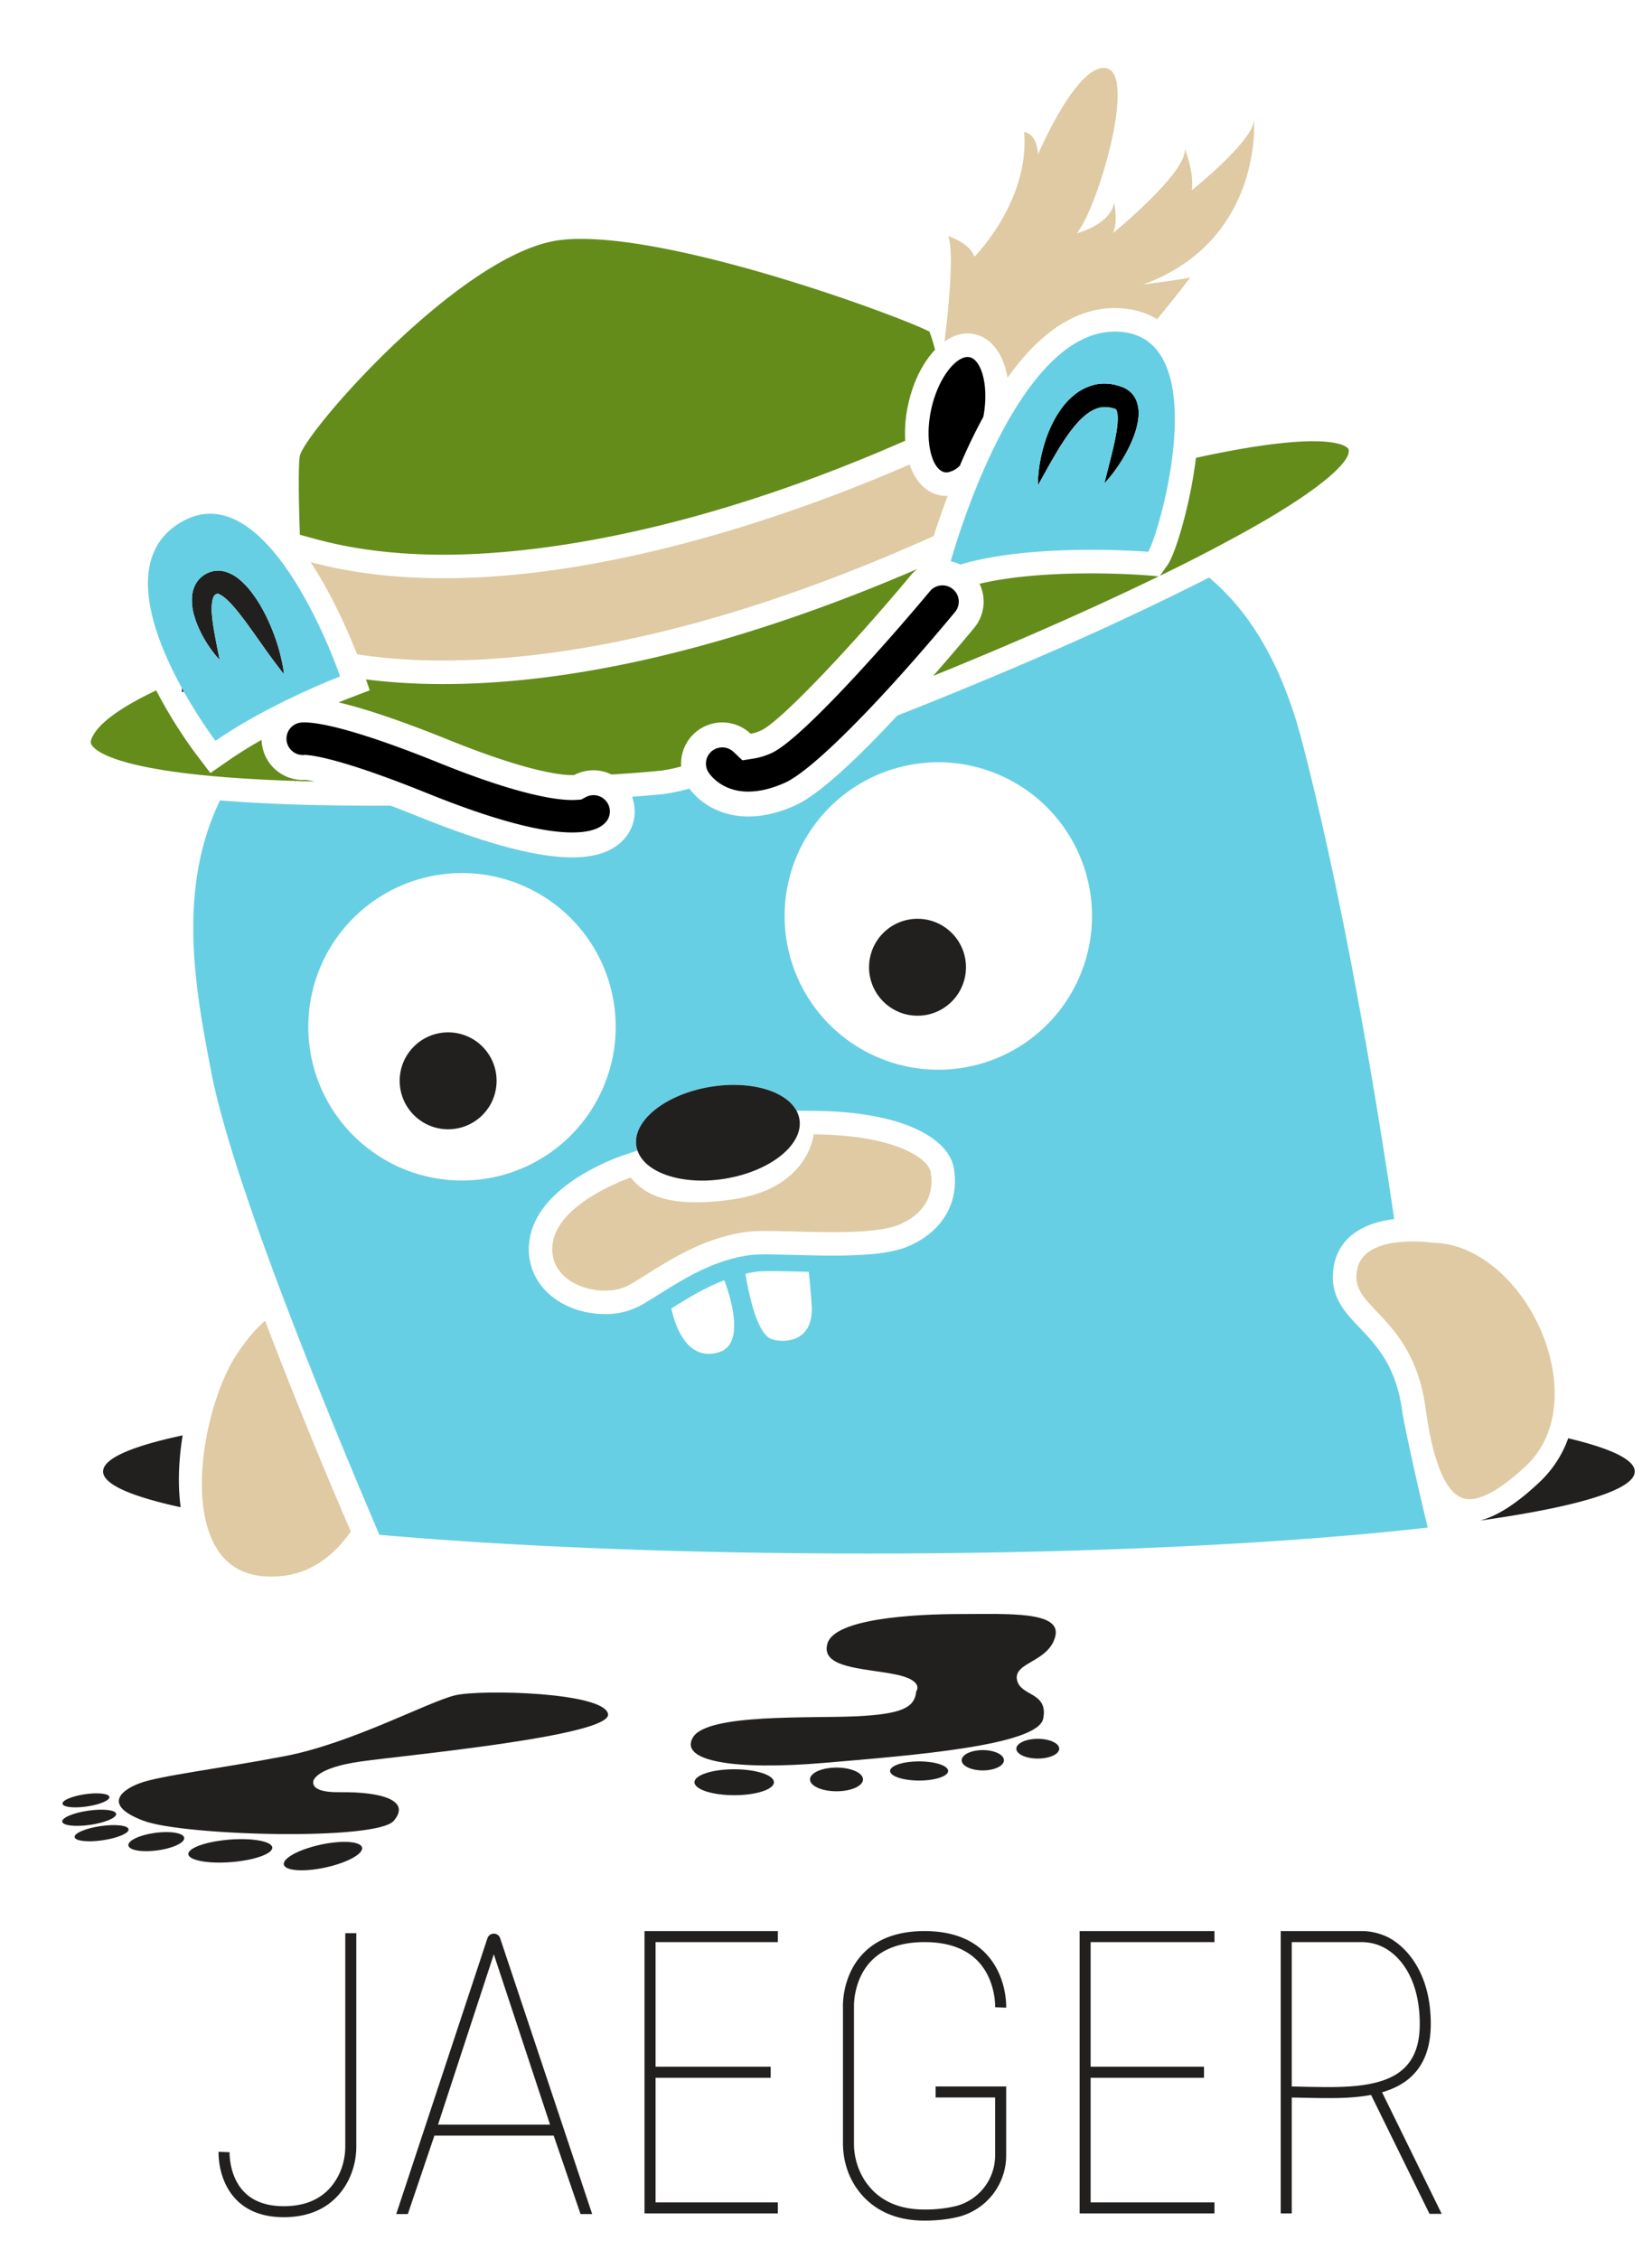 <svg viewBox="-0.36 -0.36 51.72 70.72" xmlns="http://www.w3.org/2000/svg"><title>Jaeger</title><style>.st0{fill:none}.st1{fill:#221f1f}.st2{fill:#67cfe3}.st3{fill:#dfcaa3}</style><path d="M29.015 23.501a4.812 4.812 0 1 0 0 9.624 4.812 4.812 0 0 0 0-9.624zm-.65 7.933a1.517 1.517 0 1 1 0-3.034 1.517 1.517 0 0 1 0 3.034zm-.21 3.473c-.776-.317-1.798-.483-3.035-.494l-.544-.005c-.32-.593-1.343-.919-2.51-.774 1.167-.145 2.19.181 2.51.774a.852.852 0 0 1 .103.414c-.01.713-.917 1.425-2.15 1.678-.03.007-.06.012-.091.018l-.084.015c-1.328.22-2.514-.17-2.756-.88l-.446.151c-.276.094-2.71.962-2.936 2.666a1.847 1.847 0 0 0 .442 1.503c.438.501 1.155.8 1.918.8.412 0 .795-.09 1.107-.263.194-.108.402-.238.622-.375.753-.472 1.69-1.06 2.825-1.209.101-.013.27-.02.503-.02.252 0 .556.008.878.016.37.01.791.02 1.2.02 1.2 0 1.923-.093 2.413-.312 1.038-.463 1.553-1.367 1.378-2.416-.087-.524-.566-.988-1.347-1.307zm-.33 3.053c-.452.201-1.268.249-2.115.249-.745 0-1.514-.037-2.077-.037-.245 0-.45.007-.6.026-1.646.217-2.882 1.214-3.706 1.67a1.574 1.574 0 0 1-.751.171c-.826 0-1.762-.5-1.633-1.472.174-1.3 2.444-2.067 2.444-2.067.292.36.788.775 2.048.775.332 0 .717-.03 1.165-.095 2.37-.35 2.513-2.033 2.513-2.033 2.558.022 3.593.755 3.665 1.187.065.39.065 1.17-.954 1.626z" class="st0"/><path d="M22.315 39.714c-.617.237-1.164.575-1.637.872l-.021.013c.109.505.474 1.671 1.487 1.37.525-.157.535-.798.422-1.383a5.678 5.678 0 0 0-.251-.872zm2.643-.264a163.54 163.54 0 0 1-.283-.006c-.32-.009-.621-.016-.87-.016-.272 0-.402.01-.463.017a4.074 4.074 0 0 0-.364.066c.043.27.12.686.236 1.075.136.457.326.876.578.97.264.1 1.277.189 1.263-.97l-.006-.135a26.163 26.163 0 0 0-.09-1zm-7.445-4.274zm-3.843-.187a1.517 1.517 0 1 1 0-3.034 1.517 1.517 0 0 1 0 3.034z" class="st0"/><path d="M13.898 52.705c-.823.188-3.247 1.506-5.341 1.906-2.095.4-3.907.611-4.542.847s-1.13.706.118 1.176c1.247.471 7.295.636 7.836 0 .541-.635-.373-.91-1.695-.894-.94.012-.825-.316-.823-.353 0 0 .059-.412 1.506-.612 1.445-.2 7.836-.8 7.719-1.482-.118-.683-3.954-.777-4.778-.588z" class="st1"/><ellipse cx="9.751" cy="57.74" class="st1" rx="1.253" ry=".365" transform="rotate(-12.278 9.75 57.74)"/><ellipse cx="6.851" cy="57.576" class="st1" rx="1.318" ry=".353" transform="rotate(-4.551 6.85 57.576)"/><ellipse cx="4.533" cy="57.287" class="st1" rx=".882" ry=".277" transform="rotate(-7.758 4.533 57.287)"/><ellipse cx="2.821" cy="57.023" class="st1" rx=".853" ry=".224" transform="rotate(-8.26 2.82 57.023)"/><ellipse cx="2.432" cy="56.54" class="st1" rx=".853" ry=".224" transform="rotate(-8.26 2.432 56.54)"/><ellipse cx="2.331" cy="55.995" class="st1" rx=".742" ry=".194" transform="rotate(-8.261 2.33 55.995)"/><path d="M26.465 53.363c-1.436.071-4.683-.094-5.13.66-.447.752 1.317 1.035 4.094.8 2.777-.236 6.707-.542 6.872-1.389.165-.847-.73-.682-.824-1.224-.094-.54.989-.54 1.2-1.341.212-.8-1.459-.706-2.941-.706-1.483 0-3.954.141-4.189.918-.235.776 1.13.776 2.094.965.965.188.683.54.683.54-.047.495-.424.707-1.86.777z" class="st1"/><ellipse cx="22.626" cy="55.428" class="st1" rx="1.244" ry=".406"/><ellipse cx="25.829" cy="55.34" class="st1" rx=".83" ry=".371"/><ellipse cx="28.415" cy="55.075" class="st1" rx=".909" ry=".3"/><ellipse cx="30.409" cy="54.74" class="st1" rx=".662" ry=".318"/><ellipse cx="32.13" cy="54.378" class="st1" rx=".671" ry=".309"/><path d="M2.867 45.7c0 .402.875.781 2.43 1.12-.11-.806-.042-1.618.061-2.25-1.592.34-2.49.724-2.49 1.13zm45.87-1.039a3.502 3.502 0 0 1-.891 1.366c-.702.665-1.317 1.064-1.867 1.21 3.038-.428 4.841-.96 4.841-1.536 0-.37-.746-.722-2.083-1.04z" class="st1"/><path d="M43.54 43.817c-.192-1.416-.796-2.051-1.33-2.612-.495-.522-.964-1.015-.813-1.92.14-.837.805-1.352 1.893-1.485-.661-4.466-1.63-10.1-2.874-14.905-.621-2.4-1.604-4.068-2.922-5.176a94.615 94.615 0 0 1-5.349 2.498 140.081 140.081 0 0 1-4.412 1.821c-1.156 1.242-2.42 2.465-3.195 2.813-.552.249-1.042.347-1.468.347-.922 0-1.545-.462-1.846-.874a6.01 6.01 0 0 1-.818.173c-.227.024-.562.052-.98.082.16.421.096.914-.212 1.285-.339.409-.885.614-1.66.614-1.114 0-2.701-.425-4.823-1.282a43.525 43.525 0 0 0-.862-.338l-.487.002h-.001c-2.027 0-3.611-.064-4.853-.166-1.36 2.816-.769 5.938-.271 8.518.477 2.472 2.132 6.87 3.667 10.65.57 1.401 1.123 2.718 1.593 3.82 4.156.367 9.484.588 15.294.588 6.914 0 13.142-.313 17.528-.814-.32-1.315-.724-3.145-.794-3.61l-.004-.029zM9.292 31.781a4.812 4.812 0 1 1 9.624 0 4.812 4.812 0 0 1-9.624 0zm12.853 10.187c-1.013.302-1.378-.864-1.487-1.37l.021-.012c.473-.297 1.02-.635 1.637-.872.073.196.184.524.251.872.113.585.103 1.226-.422 1.382zm1.648-.411c-.252-.095-.442-.514-.578-.971a8.764 8.764 0 0 1-.236-1.075c.12-.027.24-.05.364-.066.061-.008.19-.017.463-.017.249 0 .55.007.87.016l.283.007c.026.218.056.536.091 1l.006.135c.014 1.159-.999 1.07-1.263.97zm4.332-2.927c-.49.22-1.212.313-2.414.313-.408 0-.828-.011-1.2-.02-.32-.009-.625-.017-.877-.017-.233 0-.402.007-.503.02-1.135.15-2.072.737-2.825 1.209-.22.137-.428.267-.622.375a2.293 2.293 0 0 1-1.107.263c-.763 0-1.48-.299-1.918-.8a1.847 1.847 0 0 1-.442-1.503c.227-1.704 2.66-2.572 2.936-2.666l.446-.15a.835.835 0 0 1-.034-.133c-.132-.793.904-1.626 2.313-1.86.064-.01.126-.02.189-.027 1.167-.145 2.19.181 2.51.774l.544.005c1.237.01 2.259.177 3.035.494.781.32 1.26.783 1.347 1.307.175 1.05-.34 1.953-1.378 2.416zm.891-5.505a4.812 4.812 0 1 1 0-9.624 4.812 4.812 0 0 1 0 9.624z" class="st2"/><path d="M35.178 12.1l-.036-.062-.047-.06a.795.795 0 0 0-.235-.184l-.018-.01-.009-.004-.034-.015-.003-.001-.007-.002-.048-.018-.099-.033c-.064-.024-.138-.033-.208-.047-.071-.013-.146-.012-.22-.017a2.114 2.114 0 0 0-.222.018 1.604 1.604 0 0 0-.755.366c-.202.17-.353.364-.476.557-.244.388-.38.775-.471 1.109-.09.335-.127.62-.143.82-.01.098-.009.178-.011.232v.082l.151-.273c.096-.172.23-.417.396-.698.166-.28.365-.6.607-.89.12-.144.253-.278.393-.382.142-.102.286-.173.43-.196.036-.004.072-.008.109-.01.037.003.073-.001.111.006.038.01.076.009.115.021l.093.025.029.014-.004-.004h.005c0 .003.002.004.003.006l.004.001.008.004h-.004a.028.028 0 0 1-.005-.002c.004.003.008.01.012.019.02.035.035.106.042.183.009.161-.01.346-.04.522-.03.176-.067.347-.104.506-.075.318-.147.588-.194.78-.05.19-.076.303-.076.303s.083-.08.207-.238c.125-.156.293-.387.461-.69.083-.152.167-.321.24-.513.073-.191.139-.403.16-.66a1.105 1.105 0 0 0-.052-.439.617.617 0 0 0-.055-.125z"/><path d="M34.574 12.45l-.004-.002.005.004.002.001-.001-.001z"/><path d="M5.334 21.296H5.4a13.66 13.66 0 0 1-.066-.119v.12zm.59-1.864c.142.285.292.499.405.643.054.073.104.126.136.163l.052.056-.056-.28c-.034-.176-.086-.425-.133-.715a4.972 4.972 0 0 1-.056-.457 1.471 1.471 0 0 1 .026-.44.349.349 0 0 1 .06-.131.153.153 0 0 1 .068-.04l.023-.004.037-.007c.01-.002-.003.006-.004.006a.024.024 0 0 1-.013.003h-.006l.005.002c.007.003.013.003.02.004.036.013.09.042.147.085.118.086.241.22.359.355.116.139.23.284.338.43.215.293.413.578.588.824a20.504 20.504 0 0 0 .613.82l-.009-.075c-.007-.049-.015-.121-.034-.21a6.087 6.087 0 0 0-.605-1.708 4.26 4.26 0 0 0-.33-.524 2.45 2.45 0 0 0-.48-.503 1.29 1.29 0 0 0-.386-.196 1.636 1.636 0 0 0-.127-.025l-.032-.004h-.044a1.112 1.112 0 0 0-.166.013l-.036.01-.036.01-.048.014-.014.006-.028.013a.808.808 0 0 0-.376.324.95.95 0 0 0-.129.408 1.72 1.72 0 0 0 .076.643c.055.183.124.344.195.487z" class="st1"/><path d="M8.143 48.99c1.128 0 1.922-.613 2.48-1.41a166.394 166.394 0 0 1-2.684-6.596c-.27.23-.58.576-.917 1.098-.839 1.3-1.53 4.323-.66 5.92.363.665.945.989 1.78.989zm39.825-7.492c-.66-1.711-2.067-2.926-3.42-2.954l-.048-.004c-.002 0-.262-.04-.61-.04-.737 0-1.641.158-1.766.906-.087.52.14.786.621 1.291.55.578 1.301 1.369 1.526 3.02.258 1.892.72 2.852 1.373 2.852.305 0 .86-.183 1.78-1.053 1.132-1.073 1.023-2.779.544-4.018z" class="st3"/><circle cx="13.67" cy="33.472" r="1.517" class="st1"/><circle cx="28.365" cy="29.917" r="1.517" class="st1"/><path fill="#648c1a" d="M9.554 16.522c1.184.32 2.522.482 3.979.482 2.34 0 7.307-.455 14.29-3.5l.157-.068a4.184 4.184 0 0 1 .096-1.15c.155-.705.462-1.301.838-1.697a5.539 5.539 0 0 0-.174-.567c-.805-.43-7.448-2.904-10.912-2.904-.346 0-.649.026-.899.077-3.07.626-7.735 5.964-7.903 6.72-.05.328-.035 1.355.002 2.465l.526.142zm-.06 7.58a2.617 2.617 0 0 0-.3-.05A1.291 1.291 0 0 1 7.829 22.8c-.348.197-.696.41-1.022.637l-.58.401-.427-.562c-.129-.169-.723-.97-1.27-2.024-1.027.485-1.83 1.015-2.026 1.517-.037.095-.022.147.016.203.168.246 1.163.996 6.974 1.13zm12.066-1.646a1.29 1.29 0 0 1 1.582.153 1.36 1.36 0 0 0 .337-.11c.636-.303 2.93-2.753 4.674-4.85a1.27 1.27 0 0 1 .207-.199c-3.983 1.721-9.55 3.603-14.85 3.603-.852 0-1.66-.05-2.412-.147l.117.342-.663.254c-.005.002-.119.046-.31.125.854.2 2.007.592 3.456 1.177 2.65 1.07 3.665 1.111 3.919 1.096a1.29 1.29 0 0 1 1.169-.016 42.325 42.325 0 0 0 1.543-.12 5 5 0 0 0 .636-.132 1.29 1.29 0 0 1 .595-1.176zm15.433-7.874c-.193 1.151-.564 2.414-.81 2.759l-.231.323a54.803 54.803 0 0 0 2.77-1.436c2.753-1.544 3.095-2.22 3.134-2.39.026-.111-.001-.146-.013-.16-.03-.038-.223-.226-1.093-.226-.95 0-2.28.217-3.668.519a13.62 13.62 0 0 1-.089.611zM35.92 17.68l-.397-.033c-.007 0-.736-.059-1.725-.059-1.026 0-2.38.062-3.491.325.212.441.164.984-.17 1.384-.271.328-.731.874-1.282 1.5a139.62 139.62 0 0 0 2.997-1.256c1.484-.644 2.852-1.27 4.068-1.862z"/><path d="M28.117 14.18c-2.79 1.217-8.903 3.56-14.584 3.56-1.439 0-2.85-.15-4.171-.506.138.209.274.431.41.669.49.863.85 1.716 1.046 2.219a17.46 17.46 0 0 0 2.692.193c3.263 0 8.364-.747 15.363-3.897.11-.345.256-.777.437-1.257l-.042.003a1.03 1.03 0 0 1-.221-.024c-.435-.096-.756-.45-.93-.96z" class="st3"/><path d="M5.4 21.296c.504.898.987 1.534.987 1.534 1.69-1.17 3.901-2.016 3.901-2.016s-.056-.167-.163-.44a16.668 16.668 0 0 0-.552-1.263 15.51 15.51 0 0 0-.284-.557c-.17-.317-.36-.64-.566-.95-.679-1.017-1.539-1.883-2.502-1.883-.304 0-.618.087-.94.28-1.77 1.071-.856 3.521.053 5.176l.066.12zm.253-2.994a.95.95 0 0 1 .13-.408.808.808 0 0 1 .375-.324l.028-.013.014-.006.048-.014.036-.01.036-.01a1.111 1.111 0 0 1 .166-.014l.044.001.032.004c.042.007.086.015.127.025.157.047.28.12.385.196.204.157.351.328.48.503.13.173.236.35.33.524a6.087 6.087 0 0 1 .606 1.708c.019.089.027.161.034.21l.009.075s-.068-.081-.177-.225c-.11-.143-.261-.35-.436-.595-.175-.246-.373-.531-.588-.824a9.09 9.09 0 0 0-.338-.43 2.374 2.374 0 0 0-.36-.355.627.627 0 0 0-.146-.085.048.048 0 0 1-.02-.004l-.005-.003.006.001c.004 0 .009 0 .013-.003 0 0 .014-.008.004-.006l-.037.007-.023.005a.153.153 0 0 0-.068.039.349.349 0 0 0-.06.13 1.471 1.471 0 0 0-.026.441c.011.158.032.313.056.457.047.29.1.539.133.715.037.176.056.28.056.28s-.02-.019-.052-.056c-.032-.037-.082-.09-.136-.163a3.786 3.786 0 0 1-.405-.643 3.116 3.116 0 0 1-.195-.487 1.72 1.72 0 0 1-.076-.643zm.568-2.949v.368z" class="st2"/><path d="M29.934 10.077c.074 0 .148.008.22.024.541.12.907.64 1.03 1.362 1.031-1.448 2.156-2.18 3.359-2.18.506 0 .951.119 1.324.35.634-.772 1.038-1.304 1.038-1.304-.477.087-1.474.217-1.474.217C39.203 7.159 38.9 3.387 38.9 3.387c0 .65-1.95 2.211-1.95 2.211.086-.564-.217-1.3-.217-1.3.086.736-2.254 2.644-2.254 2.644.173-.347.043-.954.043-.954-.13.694-1.17.954-1.17.954.65-.78 1.863-4.899.953-5.159-.91-.26-2.167 2.688-2.167 2.688-.044-.694-.434-.694-.434-.694.174 2.168-1.56 3.902-1.56 3.902-.13-.434-.824-.65-.824-.65.223.482-.031 2.678-.109 3.301.23-.162.476-.253.724-.253z" class="st3"/><path d="M29.007 14.294l.003.003c.018.02.038.039.057.054l.022.015.044.028a.299.299 0 0 0 .118.032c.024.001.05 0 .075-.004a.728.728 0 0 0 .364-.204 17.129 17.129 0 0 1 .736-1.531c.185-.98-.064-1.785-.43-1.866a.284.284 0 0 0-.062-.006c-.377 0-.923.654-1.138 1.629-.155.707-.083 1.336.1 1.687v.001a.79.79 0 0 0 .11.162z"/><ellipse cx="34.57" cy="12.446" class="st2" rx=".001" ry=".005" transform="rotate(-68.467 34.57 12.446)"/><path d="M34.586 12.455l-.008-.004-.004-.001.002.002v.001l.006.002z" class="st2"/><path d="M34.543 10.02c-2.147 0-3.727 3.231-4.552 5.427a24.671 24.671 0 0 0-.588 1.762c.104.02.205.056.303.103 1.251-.374 2.87-.461 4.092-.461 1.035 0 1.785.061 1.785.061.325-.455 2.21-6.892-1.04-6.892zm.742 2.646a2.348 2.348 0 0 1-.16.66 4.23 4.23 0 0 1-.24.512 4.909 4.909 0 0 1-.461.69c-.124.157-.207.238-.207.238s.026-.112.076-.303c.047-.192.119-.462.194-.78.037-.159.074-.33.103-.506.03-.176.05-.361.04-.522a.534.534 0 0 0-.04-.183.055.055 0 0 0-.013-.019h-.002l-.005-.005-.03-.014-.092-.025c-.039-.012-.077-.012-.115-.021-.038-.007-.074-.003-.111-.007a3.019 3.019 0 0 0-.11.011 1.024 1.024 0 0 0-.429.196c-.14.104-.272.238-.393.382-.242.29-.44.61-.607.89-.166.281-.3.526-.396.698l-.15.273s-.002-.028-.001-.082c.002-.054.001-.134.011-.233.016-.2.054-.484.143-.819.09-.334.227-.72.471-1.109.123-.193.274-.388.476-.557.199-.17.46-.314.755-.366.073-.01.149-.015.222-.018.074.005.149.004.22.017.07.014.144.023.208.047l.099.033.048.018.007.002h.003l.034.016.009.005.018.01c.014 0 .19.111.235.183l.047.06.036.063a.617.617 0 0 1 .055.125c.056.166.06.31.052.44z" class="st2"/><path d="M23.07 24.418c.351 0 .737-.093 1.148-.278.855-.385 2.943-2.482 5.32-5.341a.506.506 0 0 0-.067-.718.51.51 0 0 0-.718.066c-1.034 1.245-3.939 4.58-4.939 5.056l-.015.007a2.143 2.143 0 0 1-.536.17l-.38.06-.28-.266a.515.515 0 0 0-.624-.06.506.506 0 0 0-.156.705c.039.06.405.6 1.247.6zm-4.848.112a.514.514 0 0 0-.24.06l-.15.079-.169.01a2.078 2.078 0 0 1-.122.003c-.476 0-1.646-.15-4.136-1.155-2.745-1.109-3.832-1.274-4.236-1.274a.824.824 0 0 0-.142.01.507.507 0 0 0-.41.592.515.515 0 0 0 .529.419l.056-.004.056.005c.303.025 1.276.192 3.766 1.198 2.012.813 3.537 1.225 4.53 1.225.52 0 .877-.112 1.06-.332a.506.506 0 0 0-.067-.718.504.504 0 0 0-.325-.118z"/><path d="M25.113 35.147S24.97 36.83 22.6 37.18a8.034 8.034 0 0 1-1.165.095c-1.26 0-1.756-.415-2.048-.775 0 0-2.27.766-2.444 2.067-.13.972.807 1.472 1.633 1.472.278 0 .544-.057.751-.172.824-.455 2.06-1.452 3.707-1.669.149-.02.354-.026.599-.026.563 0 1.332.037 2.077.037.847 0 1.663-.048 2.114-.249 1.019-.455 1.019-1.235.954-1.626-.072-.432-1.107-1.165-3.665-1.187z" class="st3"/><path d="M22.354 36.533l.084-.015.092-.018c1.232-.253 2.139-.965 2.149-1.678a.838.838 0 0 0-.103-.414c-.32-.593-1.343-.919-2.51-.774a4.644 4.644 0 0 0-.189.027c-1.41.234-2.445 1.067-2.313 1.86.007.045.02.09.034.133.242.71 1.428 1.1 2.756.88zM10.45 66.814c0 .333-.074.653-.215.926-.327.636-.903.959-1.711.959-.539 0-.958-.153-1.247-.453-.472-.49-.45-1.229-.449-1.236l-.345-.015c-.001.036-.031.888.543 1.488.356.372.86.56 1.498.56 1.181 0 1.75-.622 2.019-1.145a2.38 2.38 0 0 0 .252-1.084v-6.66h-.345v6.66zm4.65-6.647a.21.21 0 0 0-.199.143l-2.856 8.635h.363l.832-2.455h3.735l.84 2.455h.364l-2.881-8.635a.208.208 0 0 0-.198-.143zm-1.747 5.978l1.747-5.332 1.761 5.332h-3.508zm6.465 2.779h4.175v-.345h-3.829v-3.9h3.604v-.346h-3.604v-3.9h3.829v-.346h-4.175zm11.322-6.438c.002-.04.034-.996-.637-1.696-.446-.466-1.092-.703-1.917-.703-.83 0-1.478.237-1.925.703-.664.693-.631 1.633-.63 1.666v4.264c0 .512.142.993.41 1.39.32.475.951 1.04 2.14 1.04.39 0 .747-.04 1.06-.117a1.984 1.984 0 0 0 1.5-1.94V64.95h-2.21v.346h1.864v1.795a1.64 1.64 0 0 1-1.236 1.606 4.15 4.15 0 0 1-.978.106c-.832 0-1.456-.298-1.853-.887a2.127 2.127 0 0 1-.352-1.197v-4.272c0-.008-.028-.831.535-1.419.379-.396.943-.596 1.675-.596.726 0 1.287.2 1.666.593.57.592.544 1.438.544 1.446l.344.014zm2.3 6.438h4.222v-.345h-3.877v-3.9h3.549v-.346h-3.549v-3.9h3.877v-.346H33.44zm11.336.014l-1.867-3.805c.363-.106.689-.268.945-.52.385-.376.58-.92.58-1.619 0-1.72-.879-2.509-1.403-2.744a1.884 1.884 0 0 0-.778-.163h-2.517v8.837h.345v-3.626c.145.001.294.004.45.008.672.014 1.394.03 2.034-.09l1.829 3.722h.382zm-4.238-3.977a39.445 39.445 0 0 0-.457-.009v-4.52h2.172c.227 0 .442.045.636.133.548.246 1.2.98 1.2 2.43 0 .61-.156 1.058-.476 1.372-.66.646-1.943.618-3.075.594z" class="st1"/></svg>